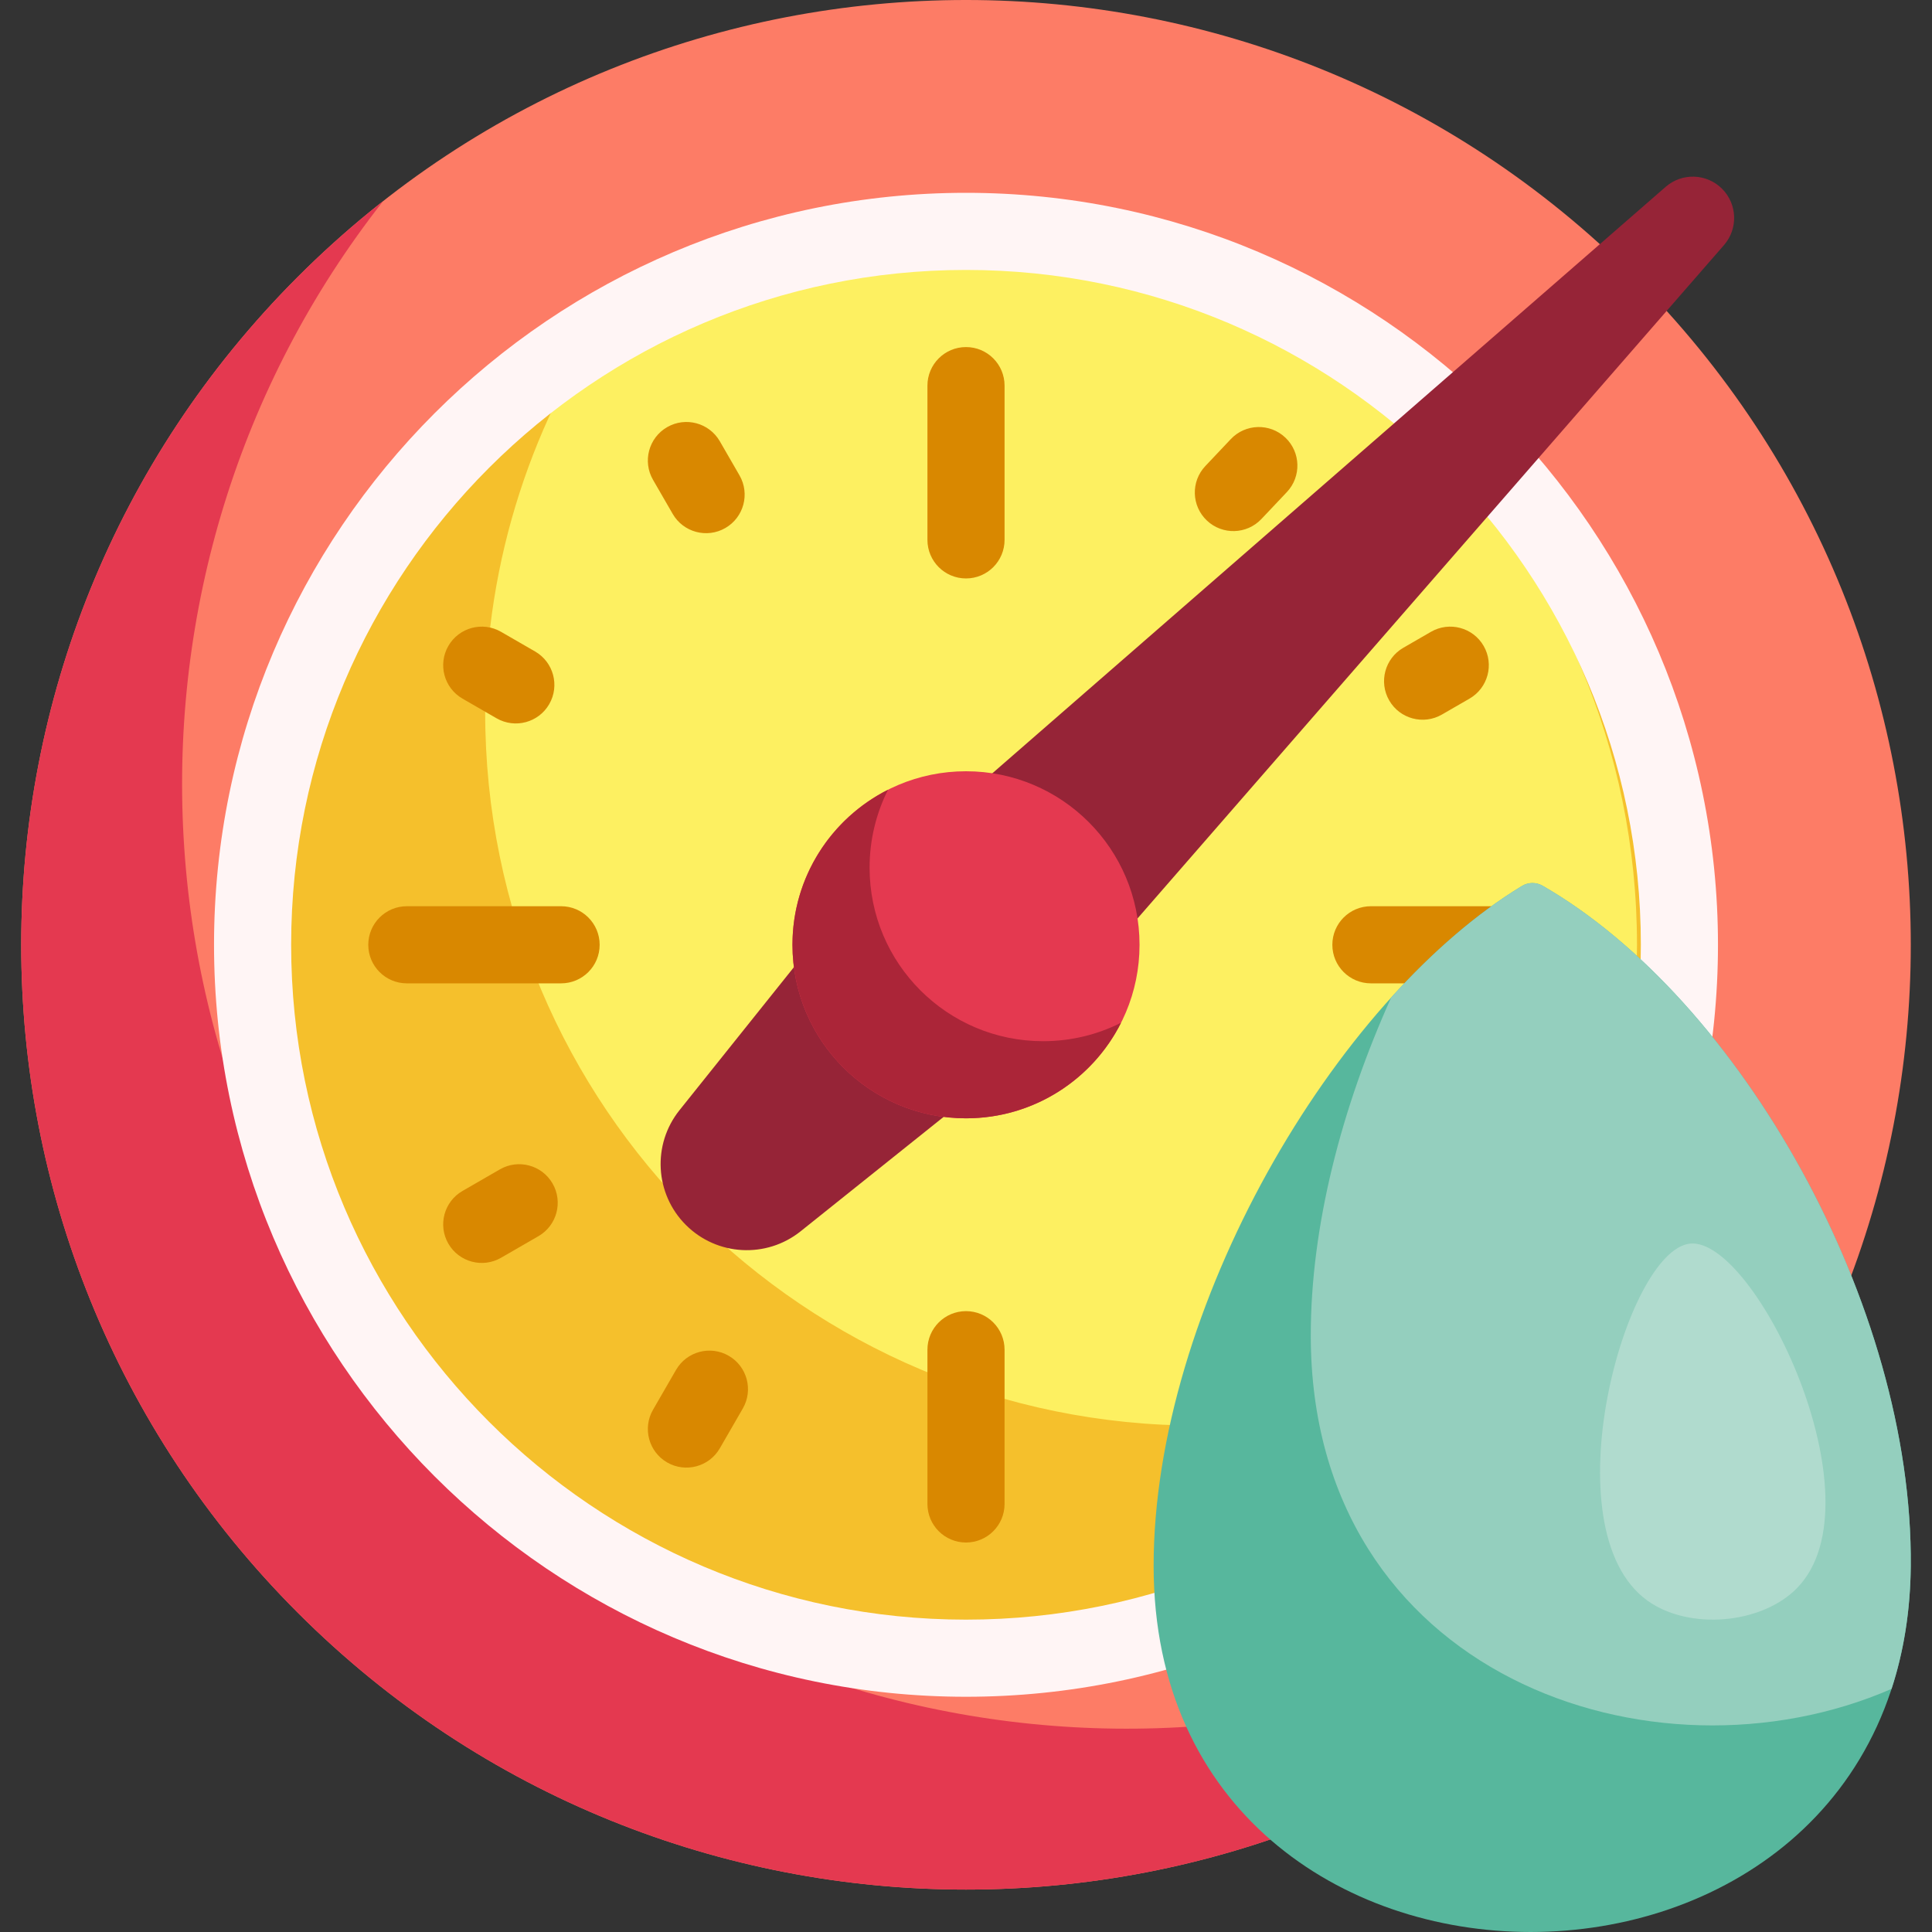 <svg id="Capa_1" enable-background="new 0 0 501 501" height="512" viewBox="0 0 501 501" width="512" xmlns="http://www.w3.org/2000/svg"><rect x="0" y="0" width="501" height="501" fill="#333333" stroke="none"/><path d="m423.741 71.759c95.678 95.678 95.678 250.804 0 346.482s-250.804 95.678-346.482 0-95.678-250.804 0-346.482 250.804-95.679 346.482 0z" fill="#fd7c66"/><path d="m443.358 396.138c-6.018 7.659-12.557 15.043-19.617 22.103-95.678 95.678-250.804 95.678-346.482 0s-95.678-250.804 0-346.482c7.06-7.06 14.443-13.599 22.103-19.617-75.541 96.145-69.002 235.761 19.617 324.38s228.234 95.157 324.379 19.616z" fill="#e43950"/><path d="m435.5 245c0 102.173-82.827 185-185 185s-185-82.827-185-185 82.827-185 185-185 185 82.827 185 185z" fill="#f5c02c"/><path d="m424.5 245c0 39.687-12.502 76.451-33.775 106.58-24.189 11.603-51.29 18.105-79.91 18.105-102.173 0-185-82.827-185-185 0-39.687 12.502-76.451 33.775-106.58 24.189-11.603 51.29-18.105 79.91-18.105 102.173 0 185 82.827 185 185z" fill="#fdf061"/><path d="m250.5 50c-107.523 0-195 87.477-195 195s87.477 195 195 195 195-87.477 195-195-87.477-195-195-195zm0 370c-96.495 0-175-78.505-175-175s78.505-175 175-175 175 78.505 175 175-78.505 175-175 175z" fill="#fff5f5"/><path d="m447.057 63.558-184.351 211.662-55.093 44.075c-8.891 7.113-21.708 6.403-29.759-1.648-8.051-8.051-8.761-20.868-1.648-29.759l44.075-55.093 211.661-184.352c4.246-3.698 10.63-3.478 14.612.503 3.981 3.982 4.201 10.366.503 14.612z" fill="#962437"/><path d="m295.5 245c0 24.853-20.147 45-45 45s-45-20.147-45-45 20.147-45 45-45 45 20.147 45 45z" fill="#e43950"/><path d="m290.714 265.214c-7.404 14.701-22.631 24.786-40.214 24.786-24.853 0-45-20.147-45-45 0-17.583 10.085-32.81 24.786-40.214-3.061 6.078-4.786 12.945-4.786 20.214 0 24.853 20.147 45 45 45 7.27 0 14.136-1.725 20.214-4.786z" fill="#ab2538"/><path d="m260.5 100v40c0 5.523-4.477 10-10 10s-10-4.477-10-10v-40c0-5.523 4.477-10 10-10s10 4.477 10 10zm-10 240c-5.523 0-10 4.477-10 10v40c0 5.523 4.477 10 10 10s10-4.477 10-10v-40c0-5.523-4.477-10-10-10zm-76.06-206.739c2.761 4.783 8.877 6.422 13.66 3.66 4.783-2.761 6.422-8.877 3.66-13.66l-5.101-8.834c-2.761-4.783-8.877-6.421-13.66-3.66s-6.422 8.877-3.66 13.66zm-54.514 47.899 8.835 5.101c4.783 2.762 10.899 1.123 13.66-3.66s1.123-10.899-3.66-13.66l-8.835-5.101c-4.783-2.762-10.899-1.123-13.66 3.66s-1.123 10.899 3.66 13.66zm23.361 125.739c-2.761-4.783-8.877-6.422-13.66-3.66l-9.701 5.601c-4.783 2.761-6.422 8.877-3.66 13.66 2.761 4.783 8.877 6.422 13.66 3.66l9.701-5.601c4.783-2.761 6.422-8.877 3.66-13.66zm230.622-121.602 7.165-4.137c4.783-2.761 6.422-8.877 3.66-13.66-2.761-4.783-8.877-6.422-13.66-3.66l-7.165 4.137c-4.783 2.761-6.422 8.877-3.66 13.66 2.761 4.782 8.877 6.421 13.66 3.66zm-184.942 166.282c-4.783-2.762-10.899-1.123-13.66 3.66l-5.967 10.334c-2.761 4.783-1.123 10.899 3.66 13.66 4.783 2.761 10.899 1.123 13.66-3.66l5.967-10.334c2.761-4.783 1.123-10.899-3.66-13.66zm144.337-238.109c-4.014-3.794-10.343-3.615-14.136.398l-6.6 6.983c-3.793 4.014-3.615 10.343.399 14.136 4.014 3.794 10.343 3.615 14.136-.398l6.6-6.983c3.794-4.014 3.615-10.343-.399-14.136zm-187.804 121.53h-40c-5.523 0-10 4.477-10 10s4.477 10 10 10h40c5.523 0 10-4.477 10-10s-4.477-10-10-10zm250 0h-40c-5.523 0-10 4.477-10 10s4.477 10 10 10h40c5.523 0 10-4.477 10-10s-4.477-10-10-10z" fill="#d98800"/><path d="m495.494 406.149c-1.162 126.465-196.265 126.47-196.338 0-.039-66.637 46.891-146.908 95.507-176.402 1.647-.999 3.694-1.019 5.363-.058 51.123 29.407 96.091 108.611 95.468 176.46z" fill="#57b79d"/><path d="m400.026 229.689c51.122 29.407 96.091 108.61 95.467 176.46-.107 11.68-1.869 22.281-4.979 31.803-61.868 26.953-150.558-3.572-150.609-91.579-.016-28.375 7.961-59.07 20.85-87.704 10.795-11.948 22.302-21.881 33.905-28.92 1.649-1 3.696-1.021 5.366-.06z" fill="#94cfbe"/><path d="m466.078 411.733c-9.18 9.486-28.065 11.077-38.817 3.374-25.788-18.476-5.738-91.089 11.067-92.624 16.849-1.539 49.656 66.614 27.75 89.25z" fill="#b0dbce"/></svg>